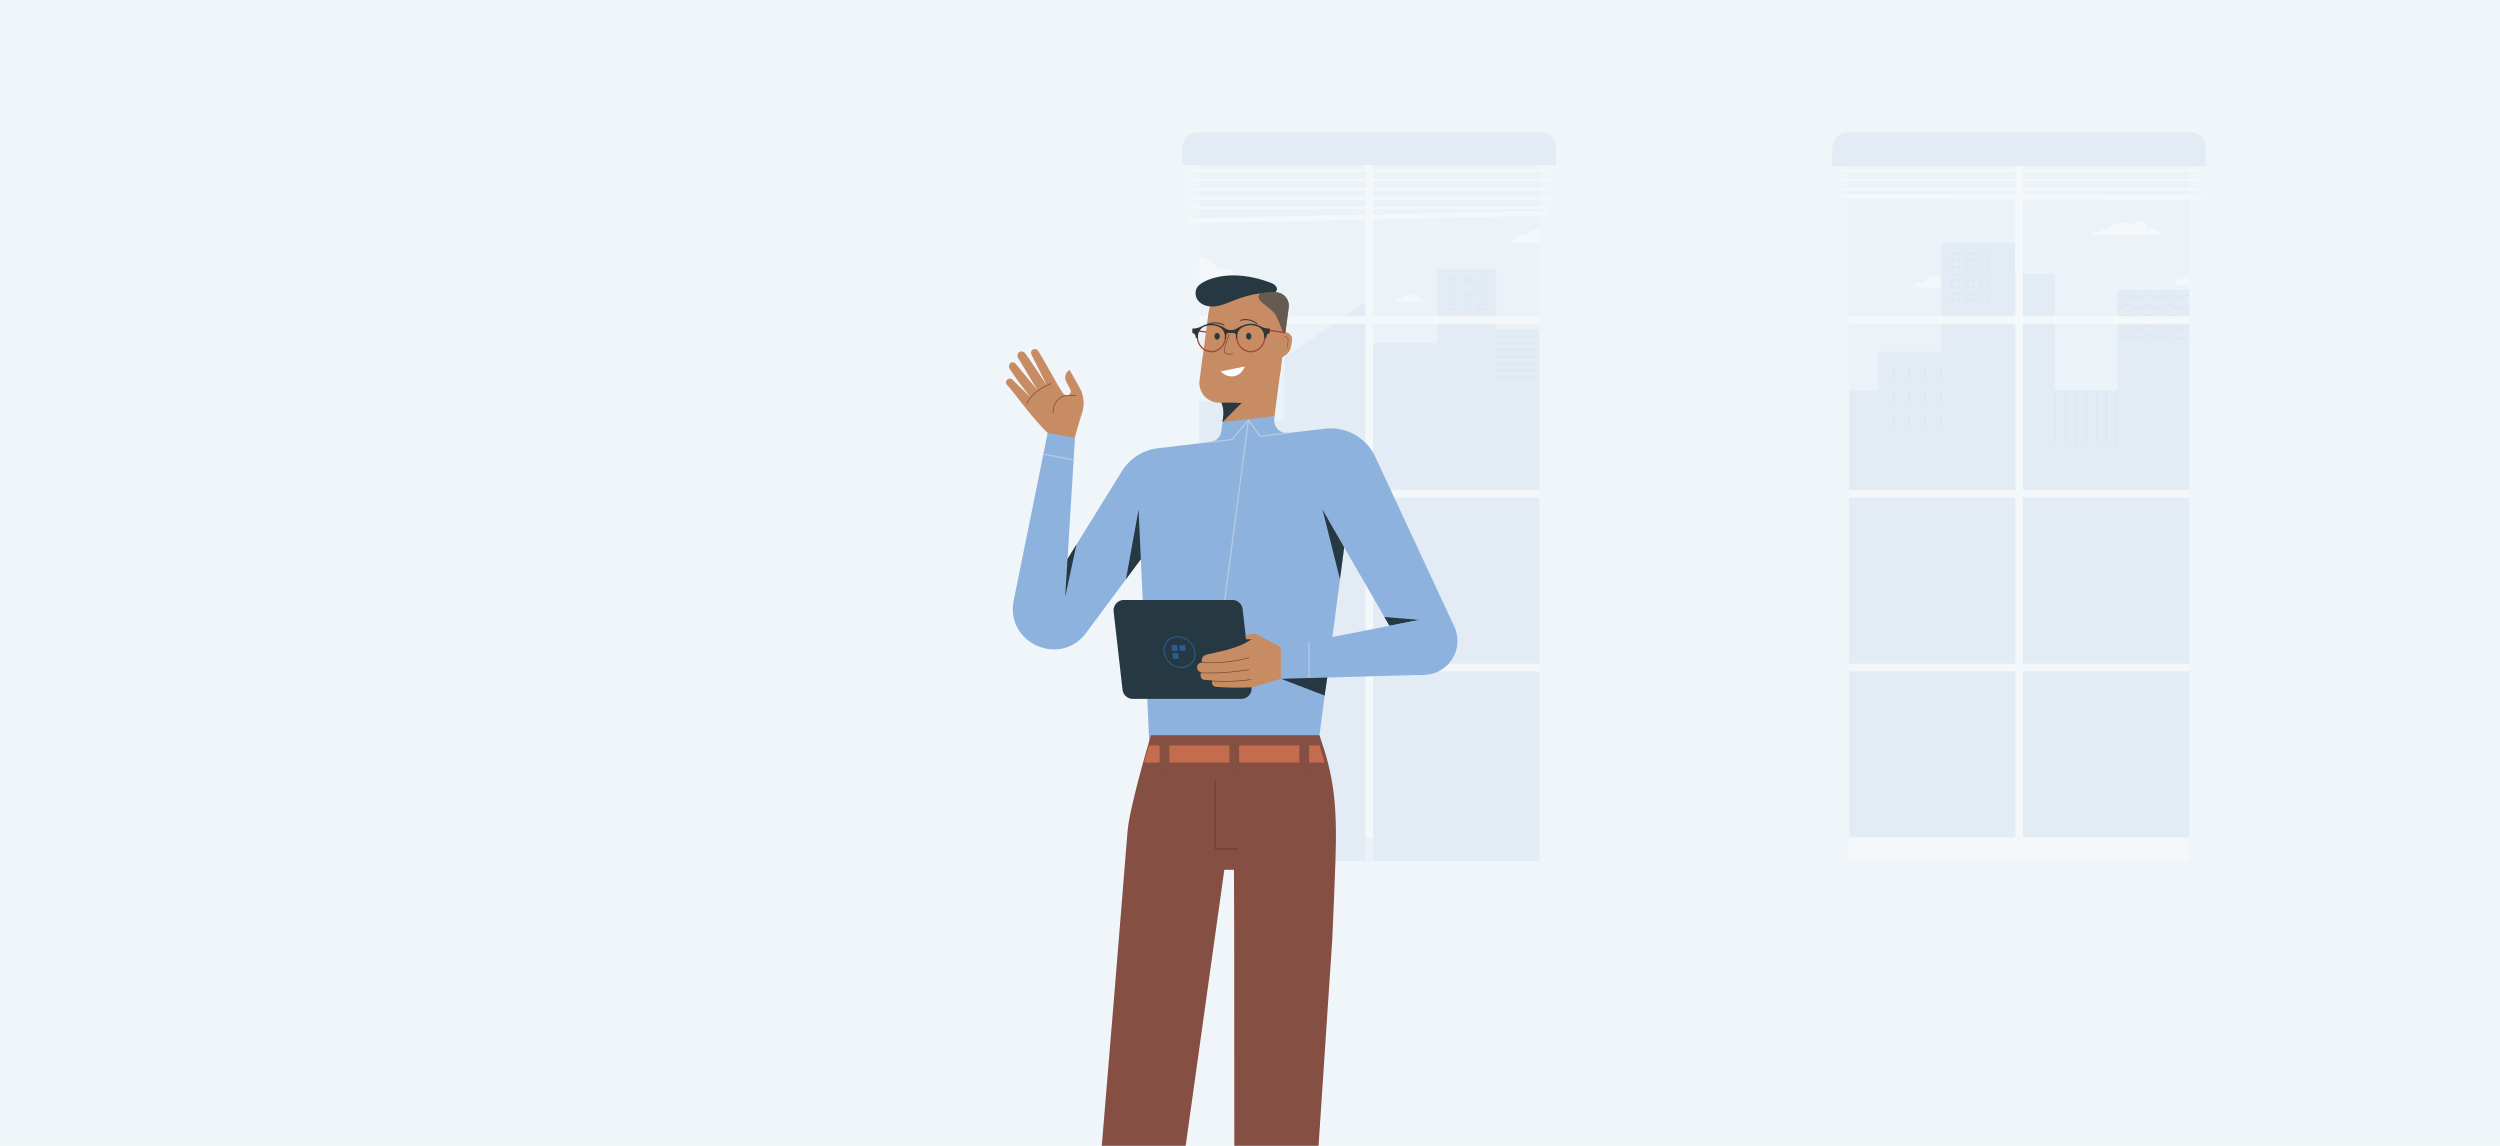 <svg id="Layer_1" data-name="Layer 1" xmlns="http://www.w3.org/2000/svg" xmlns:xlink="http://www.w3.org/1999/xlink" viewBox="0 0 1920 880"><defs><style>.cls-1,.cls-10,.cls-11,.cls-13,.cls-17,.cls-18,.cls-20,.cls-21,.cls-26,.cls-7{fill:none;}.cls-2{fill:#eff5f9;}.cls-3{opacity:0.3;}.cls-4{fill:#cddced;}.cls-5{fill:#e2ebf4;}.cls-6{fill:#c6d7eb;}.cls-7{stroke:#aac4e1;stroke-width:0.92px;}.cls-18,.cls-20,.cls-21,.cls-22,.cls-26,.cls-7{stroke-linecap:round;}.cls-10,.cls-11,.cls-13,.cls-17,.cls-7{stroke-miterlimit:10;}.cls-8{fill:#fff;}.cls-9{clip-path:url(#clip-path);}.cls-10,.cls-11{stroke:#fff;}.cls-10{stroke-width:1.84px;}.cls-11{stroke-width:3.69px;}.cls-12{fill:#61b446;}.cls-13{stroke:#a34738;stroke-width:1.09px;}.cls-14{fill:#c78c63;}.cls-15{fill:#8eb2de;}.cls-16,.cls-22{fill:#263943;}.cls-17{stroke:#b5cae2;}.cls-17,.cls-26{stroke-width:0.96px;}.cls-18{stroke:#6b422c;}.cls-18,.cls-20,.cls-21,.cls-22,.cls-26{stroke-linejoin:round;}.cls-18,.cls-20,.cls-22{stroke-width:0.48px;}.cls-19{fill:#665b50;fill-rule:evenodd;}.cls-20{stroke:#93583e;}.cls-21,.cls-22{stroke:#263943;}.cls-21{stroke-width:0.72px;}.cls-23{fill:#2a5c95;}.cls-24{fill:#854f43;}.cls-25{fill:#c56c4f;}.cls-26{stroke:#6b432c;}.cls-27{fill:#a34738;}.cls-28{fill:#333;}</style><clipPath id="clip-path"><rect class="cls-1" x="1626.04" y="222.61" width="55.2" height="57.85"/></clipPath></defs><title>SnapScan web support</title><rect class="cls-2" width="1920" height="880"/><g class="cls-3"><rect class="cls-4" x="921.03" y="643.23" width="261.15" height="18" transform="translate(2103.21 1304.47) rotate(-180)"/><rect class="cls-5" x="921.03" y="643.23" width="261.15" height="18"/><rect class="cls-5" x="1054.5" y="115.16" width="127.68" height="127.68" transform="translate(2236.68 358.01) rotate(-180)"/><rect class="cls-5" x="921.03" y="115.16" width="127.68" height="127.68" transform="translate(1969.75 358.01) rotate(-180)"/><rect class="cls-5" x="1054.5" y="248.63" width="127.68" height="127.68" transform="translate(2236.68 624.93) rotate(-180)"/><rect class="cls-5" x="921.03" y="248.63" width="127.68" height="127.68" transform="translate(1969.75 624.93) rotate(-180)"/><rect class="cls-5" x="1054.5" y="382.09" width="127.68" height="127.68" transform="translate(2236.68 891.86) rotate(-180)"/><rect class="cls-5" x="921.03" y="382.09" width="127.68" height="127.68" transform="translate(1969.75 891.86) rotate(-180)"/><rect class="cls-5" x="1054.5" y="515.55" width="127.68" height="127.68"/><polygon class="cls-5" points="1048.72 515.55 1048.72 643.23 1008.54 643.23 976.1 643.23 921.03 643.23 921.03 515.55 1048.72 515.55"/><polygon class="cls-6" points="1103.77 206.51 1149.28 206.51 1149.28 253.06 1182.18 253.06 1182.18 661.23 1054.5 661.23 1054.5 263.48 1103.77 263.48 1103.77 206.51"/><polygon class="cls-6" points="953 308.49 953 323.11 986.51 323.11 986.51 274.49 1048.72 231.9 1048.72 661.23 921.03 661.23 921.03 336.67 921.03 308.49 953 308.49"/><circle class="cls-7" cx="1138.07" cy="216.42" r="2.2"/><circle class="cls-7" cx="1127.05" cy="216.42" r="2.2"/><circle class="cls-7" cx="1116.02" cy="216.42" r="2.2"/><circle class="cls-7" cx="1138.07" cy="226.09" r="2.2"/><circle class="cls-7" cx="1127.05" cy="226.09" r="2.2"/><circle class="cls-7" cx="1116.02" cy="226.09" r="2.2"/><circle class="cls-7" cx="1138.07" cy="235.75" r="2.2"/><circle class="cls-7" cx="1127.05" cy="235.75" r="2.2"/><circle class="cls-7" cx="1116.02" cy="235.75" r="2.2"/><circle class="cls-7" cx="1138.07" cy="245.42" r="2.2"/><circle class="cls-7" cx="1127.05" cy="245.42" r="2.2"/><circle class="cls-7" cx="1116.02" cy="245.42" r="2.2"/><line class="cls-7" x1="1149.28" y1="258.23" x2="1178.91" y2="258.23"/><line class="cls-7" x1="1149.28" y1="263.47" x2="1178.91" y2="263.47"/><line class="cls-7" x1="1149.28" y1="268.72" x2="1178.91" y2="268.72"/><line class="cls-7" x1="1149.28" y1="273.96" x2="1178.91" y2="273.96"/><line class="cls-7" x1="1149.28" y1="279.2" x2="1178.91" y2="279.2"/><line class="cls-7" x1="1149.28" y1="284.45" x2="1178.91" y2="284.45"/><line class="cls-7" x1="1149.28" y1="289.69" x2="1178.91" y2="289.69"/><polygon class="cls-8" points="921.03 515.55 921.03 509.77 1048.72 509.77 1048.72 382.09 921.03 382.09 921.03 376.31 1048.72 376.31 1048.72 248.63 921.03 248.63 921.03 242.84 1048.72 242.84 1048.72 115.16 1054.5 115.16 1054.5 242.84 1182.18 242.84 1182.18 248.63 1054.5 248.63 1054.5 376.31 1182.18 376.31 1182.18 382.09 1054.5 382.09 1054.5 509.77 1182.18 509.77 1182.18 515.55 1054.5 515.55 1054.5 643.23 1048.72 643.23 1048.72 515.55 921.03 515.55"/><rect class="cls-5" x="1553.56" y="115.16" width="127.68" height="127.68" transform="translate(3234.81 358.01) rotate(-180)"/><rect class="cls-5" x="1420.1" y="115.16" width="127.68" height="127.68" transform="translate(2967.88 358.01) rotate(-180)"/><rect class="cls-5" x="1553.56" y="248.63" width="127.68" height="127.68" transform="translate(3234.81 624.93) rotate(-180)"/><rect class="cls-5" x="1420.1" y="248.63" width="127.68" height="127.68" transform="translate(2967.88 624.93) rotate(-180)"/><rect class="cls-5" x="1553.56" y="382.09" width="127.68" height="127.68" transform="translate(3234.81 891.86) rotate(-180)"/><rect class="cls-5" x="1420.1" y="382.09" width="127.68" height="127.68" transform="translate(2967.88 891.86) rotate(-180)"/><rect class="cls-5" x="1553.56" y="515.55" width="127.68" height="127.68"/><polygon class="cls-5" points="1547.78 515.55 1547.78 643.23 1507.61 643.23 1475.17 643.23 1420.1 643.23 1420.1 515.55 1547.78 515.55"/><polygon class="cls-6" points="1442.4 299.75 1442.4 269.98 1490.8 269.98 1490.8 186.46 1547.78 186.46 1547.78 210.4 1578.25 210.4 1578.25 269.98 1578.25 289.49 1578.25 299.75 1626.05 299.75 1626.05 286.5 1626.05 269.98 1626.05 222.62 1681.25 222.62 1681.25 269.98 1681.25 286.5 1681.25 643.23 1420.1 643.23 1420.1 299.75 1442.4 299.75"/><line class="cls-7" x1="1625.47" y1="299.75" x2="1625.47" y2="341.38"/><line class="cls-7" x1="1617.7" y1="299.75" x2="1617.7" y2="341.38"/><line class="cls-7" x1="1609.92" y1="299.75" x2="1609.92" y2="341.38"/><line class="cls-7" x1="1602.14" y1="299.75" x2="1602.14" y2="341.38"/><line class="cls-7" x1="1594.37" y1="299.75" x2="1594.37" y2="341.38"/><line class="cls-7" x1="1586.59" y1="299.75" x2="1586.59" y2="341.38"/><line class="cls-7" x1="1578.82" y1="299.75" x2="1578.82" y2="341.38"/><line class="cls-7" x1="1490.8" y1="282.38" x2="1490.8" y2="290.63"/><line class="cls-7" x1="1478.61" y1="282.38" x2="1478.61" y2="290.63"/><line class="cls-7" x1="1466.43" y1="282.38" x2="1466.43" y2="290.63"/><line class="cls-7" x1="1454.25" y1="282.38" x2="1454.25" y2="290.63"/><line class="cls-7" x1="1490.8" y1="301.12" x2="1490.8" y2="309.38"/><line class="cls-7" x1="1478.61" y1="301.12" x2="1478.61" y2="309.38"/><line class="cls-7" x1="1466.43" y1="301.12" x2="1466.43" y2="309.38"/><line class="cls-7" x1="1454.25" y1="301.12" x2="1454.25" y2="309.38"/><line class="cls-7" x1="1490.8" y1="319.87" x2="1490.8" y2="328.13"/><line class="cls-7" x1="1478.61" y1="319.87" x2="1478.61" y2="328.13"/><line class="cls-7" x1="1466.43" y1="319.87" x2="1466.43" y2="328.13"/><line class="cls-7" x1="1454.25" y1="319.87" x2="1454.25" y2="328.13"/><g class="cls-9"><polyline class="cls-7" points="1683.55 225.27 1673.36 229.6 1665.48 226.25 1657.6 229.6 1649.71 226.25 1641.83 229.6 1633.93 226.25 1623.81 230.55"/><polyline class="cls-7" points="1683.55 233.02 1673.36 237.35 1665.48 234 1657.6 237.35 1649.71 234 1641.83 237.35 1633.93 234 1623.81 238.3"/><polyline class="cls-7" points="1683.55 240.77 1673.36 245.1 1665.48 241.75 1657.6 245.1 1649.71 241.75 1641.83 245.1 1633.93 241.75 1623.81 246.05"/><polyline class="cls-7" points="1683.55 248.52 1673.36 252.85 1665.48 249.5 1657.6 252.85 1649.71 249.5 1641.83 252.85 1633.93 249.5 1623.81 253.79"/><polyline class="cls-7" points="1683.55 256.27 1673.36 260.6 1665.48 257.25 1657.6 260.6 1649.71 257.25 1641.83 260.6 1633.93 257.25 1623.81 261.54"/></g><rect class="cls-7" x="1521.16" y="194.69" width="5.57" height="5.57" transform="translate(3047.88 394.94) rotate(-180)"/><rect class="cls-7" x="1510.12" y="194.69" width="5.57" height="5.57" transform="translate(3025.8 394.94) rotate(-180)"/><rect class="cls-7" x="1499.08" y="194.69" width="5.57" height="5.57" transform="translate(3003.72 394.94) rotate(-180)"/><rect class="cls-7" x="1521.16" y="204.83" width="5.57" height="5.57" transform="translate(3047.88 415.23) rotate(-180)"/><rect class="cls-7" x="1510.12" y="204.83" width="5.57" height="5.57" transform="translate(3025.8 415.23) rotate(-180)"/><rect class="cls-7" x="1499.08" y="204.83" width="5.57" height="5.57" transform="translate(3003.72 415.23) rotate(-180)"/><rect class="cls-7" x="1521.16" y="214.97" width="5.57" height="5.57" transform="translate(3047.88 435.52) rotate(-180)"/><rect class="cls-7" x="1510.12" y="214.97" width="5.57" height="5.57" transform="translate(3025.8 435.52) rotate(-180)"/><rect class="cls-7" x="1499.08" y="214.97" width="5.57" height="5.57" transform="translate(3003.72 435.52) rotate(-180)"/><rect class="cls-7" x="1521.16" y="225.12" width="5.57" height="5.57" transform="translate(3047.88 455.8) rotate(-180)"/><rect class="cls-7" x="1510.12" y="225.12" width="5.57" height="5.57" transform="translate(3025.8 455.8) rotate(-180)"/><rect class="cls-7" x="1499.08" y="225.12" width="5.57" height="5.57" transform="translate(3003.72 455.8) rotate(-180)"/><polygon class="cls-8" points="1420.1 515.55 1420.1 509.77 1547.78 509.77 1547.78 382.09 1420.1 382.09 1420.1 376.31 1547.78 376.31 1547.78 248.63 1420.1 248.63 1420.1 242.84 1547.78 242.84 1547.78 115.16 1553.56 115.16 1553.56 242.84 1681.25 242.84 1681.25 248.63 1553.56 248.63 1553.56 376.31 1681.25 376.31 1681.25 382.09 1553.56 382.09 1553.56 509.77 1681.25 509.77 1681.25 515.55 1553.56 515.55 1553.56 643.23 1547.78 643.23 1547.78 515.55 1420.1 515.55"/><line class="cls-7" x1="1694.09" y1="126.7" x2="1407.25" y2="126.7"/><rect class="cls-8" x="1420.1" y="643.23" width="261.15" height="18" transform="translate(3101.35 1304.47) rotate(-180)"/><line class="cls-10" x1="1190.44" y1="130.96" x2="912.64" y2="130.96"/><line class="cls-10" x1="1190.44" y1="138.1" x2="912.64" y2="138.1"/><line class="cls-10" x1="1190.44" y1="145.25" x2="912.64" y2="145.25"/><line class="cls-10" x1="1190.44" y1="152.4" x2="912.64" y2="152.4"/><line class="cls-10" x1="1190.44" y1="159.54" x2="912.64" y2="159.54"/><line class="cls-11" x1="1190.44" y1="163.69" x2="912.71" y2="169.69"/><line class="cls-10" x1="1690.3" y1="130.96" x2="1412.5" y2="130.96"/><line class="cls-10" x1="1690.3" y1="138.1" x2="1412.5" y2="138.1"/><line class="cls-10" x1="1690.3" y1="145.25" x2="1412.5" y2="145.25"/><line class="cls-11" x1="1690.3" y1="151.7" x2="1412.57" y2="150.78"/><path class="cls-8" d="M1670.61,217.82a3.61,3.61,0,0,1,1.78-2.82,5.12,5.12,0,0,1,2.33-.51,5.29,5.29,0,0,1,1.12.15,5.69,5.69,0,0,1,2.37-2.46,8.66,8.66,0,0,1,3-.86v7.31h-12.41A1.41,1.41,0,0,1,1670.61,217.82Z"/><path class="cls-8" d="M1162,185.31a5.23,5.23,0,0,1,3.37-4,12.23,12.23,0,0,1,4.45-.73,13.7,13.7,0,0,1,2.12.2,9.73,9.73,0,0,1,4.5-3.49,20.36,20.36,0,0,1,5.79-1.24v10.43h-23.61C1158.84,185.56,1160.49,185,1162,185.31Z"/><path class="cls-8" d="M1077.17,229.86a4.19,4.19,0,0,1,.77-1.36,7.39,7.39,0,0,1,5.18-2.23,6.66,6.66,0,0,1,3.07.67,4.07,4.07,0,0,1,1.12.9,5.27,5.27,0,0,1,3.5,1.58,2.93,2.93,0,0,1,.55,1c1.52-.79,3.52,0,3.82,1.3H1071.8C1072.22,229.83,1075,228.75,1077.17,229.86Z"/><path class="cls-8" d="M921,197.1a28.94,28.94,0,0,1,4.3,1.67,27.84,27.84,0,0,1,9.81,7.7,14.06,14.06,0,0,1,13.47,3.76,10.72,10.72,0,0,1,1.51,2.13c4.15-2.16,9.61-.07,10.42,3.55H921Z"/><path class="cls-8" d="M1611.35,178.69a4.73,4.73,0,0,1,.77-1,7.39,7.39,0,0,1,5-1.95,7.69,7.69,0,0,1,1.86.2,14.35,14.35,0,0,1,5-3.59,14.84,14.84,0,0,1,10.81-.6,10.19,10.19,0,0,1,2.22,1.17c4.09-4.8,13.29-4.11,11.73,2.55,6-1,10,1.52,11,4.87H1606C1606.42,178.66,1609.22,177.69,1611.35,178.69Z"/><path class="cls-8" d="M1490.81,220.8h-22.46c.67-3,5.21-4.75,8.66-3a6.6,6.6,0,0,1,1.24-2.2,12,12,0,0,1,8.36-3.59,10.86,10.86,0,0,1,4.2.75Z"/><path class="cls-6" d="M908.18,101.5H1195a0,0,0,0,1,0,0v13.29a11.9,11.9,0,0,1-11.9,11.9h-263a11.9,11.9,0,0,1-11.9-11.9V101.5A0,0,0,0,1,908.18,101.5Z" transform="translate(2103.21 228.2) rotate(-180)"/><path class="cls-6" d="M1407.25,101.5h286.84a0,0,0,0,1,0,0v13.29a11.9,11.9,0,0,1-11.9,11.9h-263a11.9,11.9,0,0,1-11.9-11.9V101.5a0,0,0,0,1,0,0Z" transform="translate(3101.35 228.2) rotate(-180)"/><path class="cls-1" d="M1480.8,551.22a1.42,1.42,0,0,0-.17-.42l-1.17-2.88A8.4,8.4,0,0,1,1480.8,551.22Z"/><path class="cls-12" d="M1480.63,550.8a1.42,1.42,0,0,1,.17.42Z"/></g><line class="cls-13" x1="917.01" y1="253.63" x2="929.52" y2="255.54"/><path class="cls-14" d="M926.41,279.28l57.2,3.64-4.79,36.6-8.61,3-31.34,1.67.55-4.21a21.77,21.77,0,0,0-5.66-17.59A28.48,28.48,0,0,1,926.41,279.28Z"/><path class="cls-14" d="M825.53,336.21c-.11-.68,3.07-11.24,5.61-19.51a24.21,24.21,0,0,0-2-18.95L821.4,284l-.86.71a6.7,6.7,0,0,0-1.71,8.29l3.32,6.39a3.13,3.13,0,0,1-1.13,3.75h0a3.12,3.12,0,0,1-4.29-.73c-4.47-6-10.74-18.78-19.24-32.67-2.07-3.38-7.21-1.16-5.12,3,4,8,7.23,14.26,11.56,23.3,0,0-9.44-14.7-16.25-24.25-2.93-4.12-8.38-.82-5.33,3.95,5.81,9.09,8.92,15.45,14.81,24.1h0c-6.4-7.3-17.07-20.42-17.07-20.42-2.63-3.14-7.05.51-4.31,4.46,6.31,9.07,9,12.87,15.5,21h0l-13.73-13.3a2.9,2.9,0,1,0-4,4.22c6.48,6.76,21.49,29.3,37.44,42.49"/><path class="cls-15" d="M938,331.09l.9-6.89,40-4.68-.26,2a9.81,9.81,0,0,0,10.86,11l-29.53,13.05-30.49-6A9.8,9.8,0,0,0,938,331.09Z"/><path class="cls-15" d="M883.51,589l-7.34-159.5-42,56.52c-19.9,26.76-62.26,7.85-55.64-24.83l26.1-128.79,20.95,3.83-5.68,93,41.75-67.39a37.73,37.73,0,0,1,27.68-17.6l128.25-15a37.72,37.72,0,0,1,38.6,21.55l60.71,130.41a26.08,26.08,0,0,1-22.92,37.07l-4.94.28-56.68-98.18L1010.13,589"/><polygon class="cls-16" points="983.73 521.31 1017.33 534.18 1020.14 514.96 983.73 521.31"/><line class="cls-17" x1="958.77" y1="322.59" x2="938.92" y2="473.5"/><path class="cls-16" d="M936.51,306.09H957L938.87,324.2l.55-4.21A21.6,21.6,0,0,0,936.51,306.09Z"/><polygon class="cls-16" points="1063.2 473.87 1090.04 476.07 1067.08 480.6 1063.2 473.87"/><polygon class="cls-16" points="876.17 429.48 874.42 391.42 864.74 444.84 876.17 429.48"/><polygon class="cls-16" points="818.07 458.43 819.85 429.25 826.74 418.13 818.07 458.43"/><polyline class="cls-17" points="946.22 337.58 958.77 322.59 967.69 335.06"/><path class="cls-16" d="M863.11,460.78h83.34a8,8,0,0,1,7.9,7.05l6.83,60.07a8,8,0,0,1-7.9,8.85H870a8,8,0,0,1-7.9-7.06l-6.84-60.06A8,8,0,0,1,863.11,460.78Z"/><polygon class="cls-15" points="1103.39 473.44 1093.92 518.25 983.73 521.31 983.73 497.02 1103.39 473.44"/><line class="cls-17" x1="946.22" y1="337.58" x2="929.4" y2="339.56"/><line class="cls-17" x1="989.42" y1="332.52" x2="967.69" y2="335.06"/><polygon class="cls-16" points="1015.7 391.42 1032.3 420.35 1029.07 444.84 1015.7 391.42"/><path class="cls-14" d="M960.33,487.13l-3.67.94.62,5.38,1.32,3.34,4.23,30.69,20.9-6.17V497l-16.24-8.64A8.84,8.84,0,0,0,960.33,487.13Z"/><path class="cls-16" d="M956.31,491l-.44,2.09,1.41.35c1.37-.72,2.89-1.59,4.2-2.44Z"/><path class="cls-14" d="M961.48,491c-10.5,6.8-23.18,9.11-33.61,11.45-6.94,1.56-4.51,6.38-4.51,6.38h0a6.46,6.46,0,0,0-1.74.36c-3.51,1.24-2.7,6.83,1,7.06h0a5.29,5.29,0,0,0-.4.84c-.71,1.93.25,4.76,2.63,5,1.28.14,6,.44,6,.44-.33,1.55.07,4.8,3.24,5a241.79,241.79,0,0,0,27.18.32,4.81,4.81,0,0,0,3.56-1.92c2.42-3.16,6.94-9.84,5.8-14.51a12,12,0,0,0-2.76-9.48S968.37,495.5,961.48,491Z"/><path class="cls-18" d="M923.36,508.84a113.29,113.29,0,0,0,35.8-3.71"/><path class="cls-18" d="M930.82,523a144.06,144.06,0,0,0,29.85-1.11"/><path class="cls-18" d="M922.5,516.75A178.55,178.55,0,0,0,959,514.28"/><path class="cls-18" d="M807,294.59c-8.45,3.53-14.59,8.22-18.58,15.32"/><path class="cls-18" d="M808.75,317.07c0-10,7.5-13.46,11-13.41h6.38"/><line class="cls-17" x1="824.49" y1="353.23" x2="801.25" y2="348.82"/><line class="cls-17" x1="1005.39" y1="492.76" x2="1005.39" y2="520.71"/><path class="cls-14" d="M923.53,275.07l4.47-34a31.81,31.81,0,0,1,7.36-16.55h44.17a10.29,10.29,0,0,1,10.21,11.63l-6.13,46.79a30.29,30.29,0,0,1-30,26.37h0A30.3,30.3,0,0,1,923.53,275.07Z"/><path class="cls-19" d="M984.84,253.86c.33,2.07.3,2-.07-.17q-2.24-5.88-5.26-12.16l-.09-.19c-2.89-3.48-6.42-5.91-9.47-8.4q-5.28-4.32-2.36-7.34a1.76,1.76,0,0,1,.34-.46,89,89,0,0,1,11.58-.7,10.33,10.33,0,0,1,10.23,11.67l-3,23.05Q985.86,256.57,984.84,253.86Z"/><path class="cls-14" d="M977.78,275.89l-.7,5.29a4,4,0,0,1-6.56,2.45L965.35,279a14.83,14.83,0,0,0-9.87-3.76h-32l0,0-2.21,16.87a15.17,15.17,0,0,0,15,17.14h18.41a29,29,0,0,0,28.71-25.2l1.07-8.2Z"/><path class="cls-8" d="M956,281.46c-2.95,8-11.95,10.45-18.5,3.79Z"/><path class="cls-14" d="M984.56,255.43h2.6a5.05,5.05,0,0,1,5,5.71l-.73,5.12a9.33,9.33,0,0,1-4.31,6.61l-5.25,3.27Z"/><path class="cls-14" d="M987.16,255.43a5.05,5.05,0,0,1,5,5.71l-.73,5.12"/><path class="cls-20" d="M986.43,258.44a2.88,2.88,0,0,1,2.84,3.24l-.72,5.11"/><path class="cls-16" d="M920.08,219.8c4.35-5,25.11-14.43,56-2.58,3.74,1.43,6.24,4.45,3.41,7.28h0c-18.82,0-30.52,5.82-37.13,8.32-3.73,1.41-7.63,2.63-11.62,2.6s-8.15-1.49-10.63-4.62S917.46,222.82,920.08,219.8Z"/><path class="cls-21" d="M940.09,249.78a13.76,13.76,0,0,0-12.7-.6"/><path class="cls-18" d="M943.9,256.8l-3.32,10.13a5,5,0,0,0-.32,3.08,3.36,3.36,0,0,0,2.84,2,10.23,10.23,0,0,0,3.63-.47"/><path class="cls-21" d="M965.27,248.57A13.73,13.73,0,0,0,952.81,246"/><ellipse class="cls-22" cx="934.73" cy="258.21" rx="1.76" ry="2.37"/><ellipse class="cls-22" cx="959.04" cy="258.21" rx="1.76" ry="2.37"/><path class="cls-23" d="M907.25,512.2a13.23,13.23,0,0,1-12.76-11.36,9.85,9.85,0,0,1,10-11.37,13.22,13.22,0,0,1,12.76,11.37,9.84,9.84,0,0,1-10,11.36m-2.89-23.54a10.55,10.55,0,0,0-10.68,12.18A14.17,14.17,0,0,0,907.35,513,10.54,10.54,0,0,0,918,500.84a14.16,14.16,0,0,0-13.67-12.18"/><path class="cls-23" d="M906.49,495.47h2.84a.94.94,0,0,1,.91.81l.34,2.83a.7.7,0,0,1-.71.81H907a1,1,0,0,1-.91-.81l-.35-2.83a.71.71,0,0,1,.71-.81"/><path class="cls-23" d="M900.42,495.47h2.84a1,1,0,0,1,.91.81l.34,2.83a.7.7,0,0,1-.71.81H901a1,1,0,0,1-.91-.81l-.35-2.83a.71.71,0,0,1,.71-.81"/><path class="cls-23" d="M901.17,501.53H904a.94.94,0,0,1,.91.81l.35,2.83a.71.71,0,0,1-.71.81h-2.84a1,1,0,0,1-.91-.81l-.34-2.83a.7.7,0,0,1,.71-.81"/><path class="cls-24" d="M1023.19,721.37,1012.65,880H947.94l-.07-158.63L947.68,668h-7.4L910.59,880H846.17c2.7-31.06,18-217.93,19.76-241.28,1.44-19,18-74.1,18-74.1h129.39c10.76,30.78,13.84,51.89,12.3,97C1025,679.3,1024.17,699.5,1023.19,721.37Z"/><polygon class="cls-25" points="882.45 572.45 1013.45 572.45 1017.33 585.65 878.55 585.65 882.45 572.45"/><rect class="cls-24" x="944.21" y="567.69" width="7.48" height="22.55"/><rect class="cls-24" x="997.86" y="567.69" width="7.48" height="22.55"/><rect class="cls-24" x="890.57" y="567.69" width="7.48" height="22.55"/><polyline class="cls-26" points="950.45 651.88 933.33 651.88 933.33 599.38"/><line class="cls-13" x1="974.66" y1="253.63" x2="987.16" y2="255.54"/><path class="cls-27" d="M940.68,259.43c-.48,5.67-4.91,10.13-10.29,10.13s-9.81-4.46-10.29-10.13h-1c.48,6.27,5.36,11.21,11.29,11.21s10.81-4.94,11.3-11.21Z"/><path class="cls-27" d="M970.9,259.43c-.48,5.67-4.91,10.13-10.29,10.13s-9.81-4.46-10.29-10.13h-1c.49,6.27,5.36,11.21,11.3,11.21s10.81-4.94,11.29-11.21Z"/><path class="cls-28" d="M974.78,252.34a15.78,15.78,0,0,1-7.26-2l-.4-.2a14.46,14.46,0,0,0-8.6-1.3h0a22.52,22.52,0,0,0-8.59,3.43,8.44,8.44,0,0,1-8.84,0,22.93,22.93,0,0,0-8.6-3.44h0a14.46,14.46,0,0,0-8.6,1.3l-.4.2a15.79,15.79,0,0,1-7.27,2h-.5v3.42l.4.09a3,3,0,0,1,2.16,3v.54h.82c0,.2,0,.4.08.6h1a11.9,11.9,0,0,1-.12-1.59,8.3,8.3,0,0,1,3.24-6.65,11.57,11.57,0,0,1,1-.62,13.48,13.48,0,0,1,11.63-.13,8.13,8.13,0,0,1,3.23,2.53,8.23,8.23,0,0,1,1.56,4.87,11.9,11.9,0,0,1-.12,1.59h1a11.83,11.83,0,0,0,.1-1.47h0v-.68h0v-.13a1.94,1.94,0,0,1,1.86-2h3.78a1.93,1.93,0,0,1,1.86,2v.82h0a11.83,11.83,0,0,0,.1,1.47h1a11.9,11.9,0,0,1-.12-1.59,8.29,8.29,0,0,1,1.55-4.87,8.16,8.16,0,0,1,3.24-2.53,13.48,13.48,0,0,1,11.63.13c.36.18,1,.62,1,.62a8.3,8.3,0,0,1,3.24,6.65,11.9,11.9,0,0,1-.12,1.59h1c0-.2.06-.4.07-.6h.83v-.54a3,3,0,0,1,2.16-3l.39-.09v-3.42Z"/></svg>